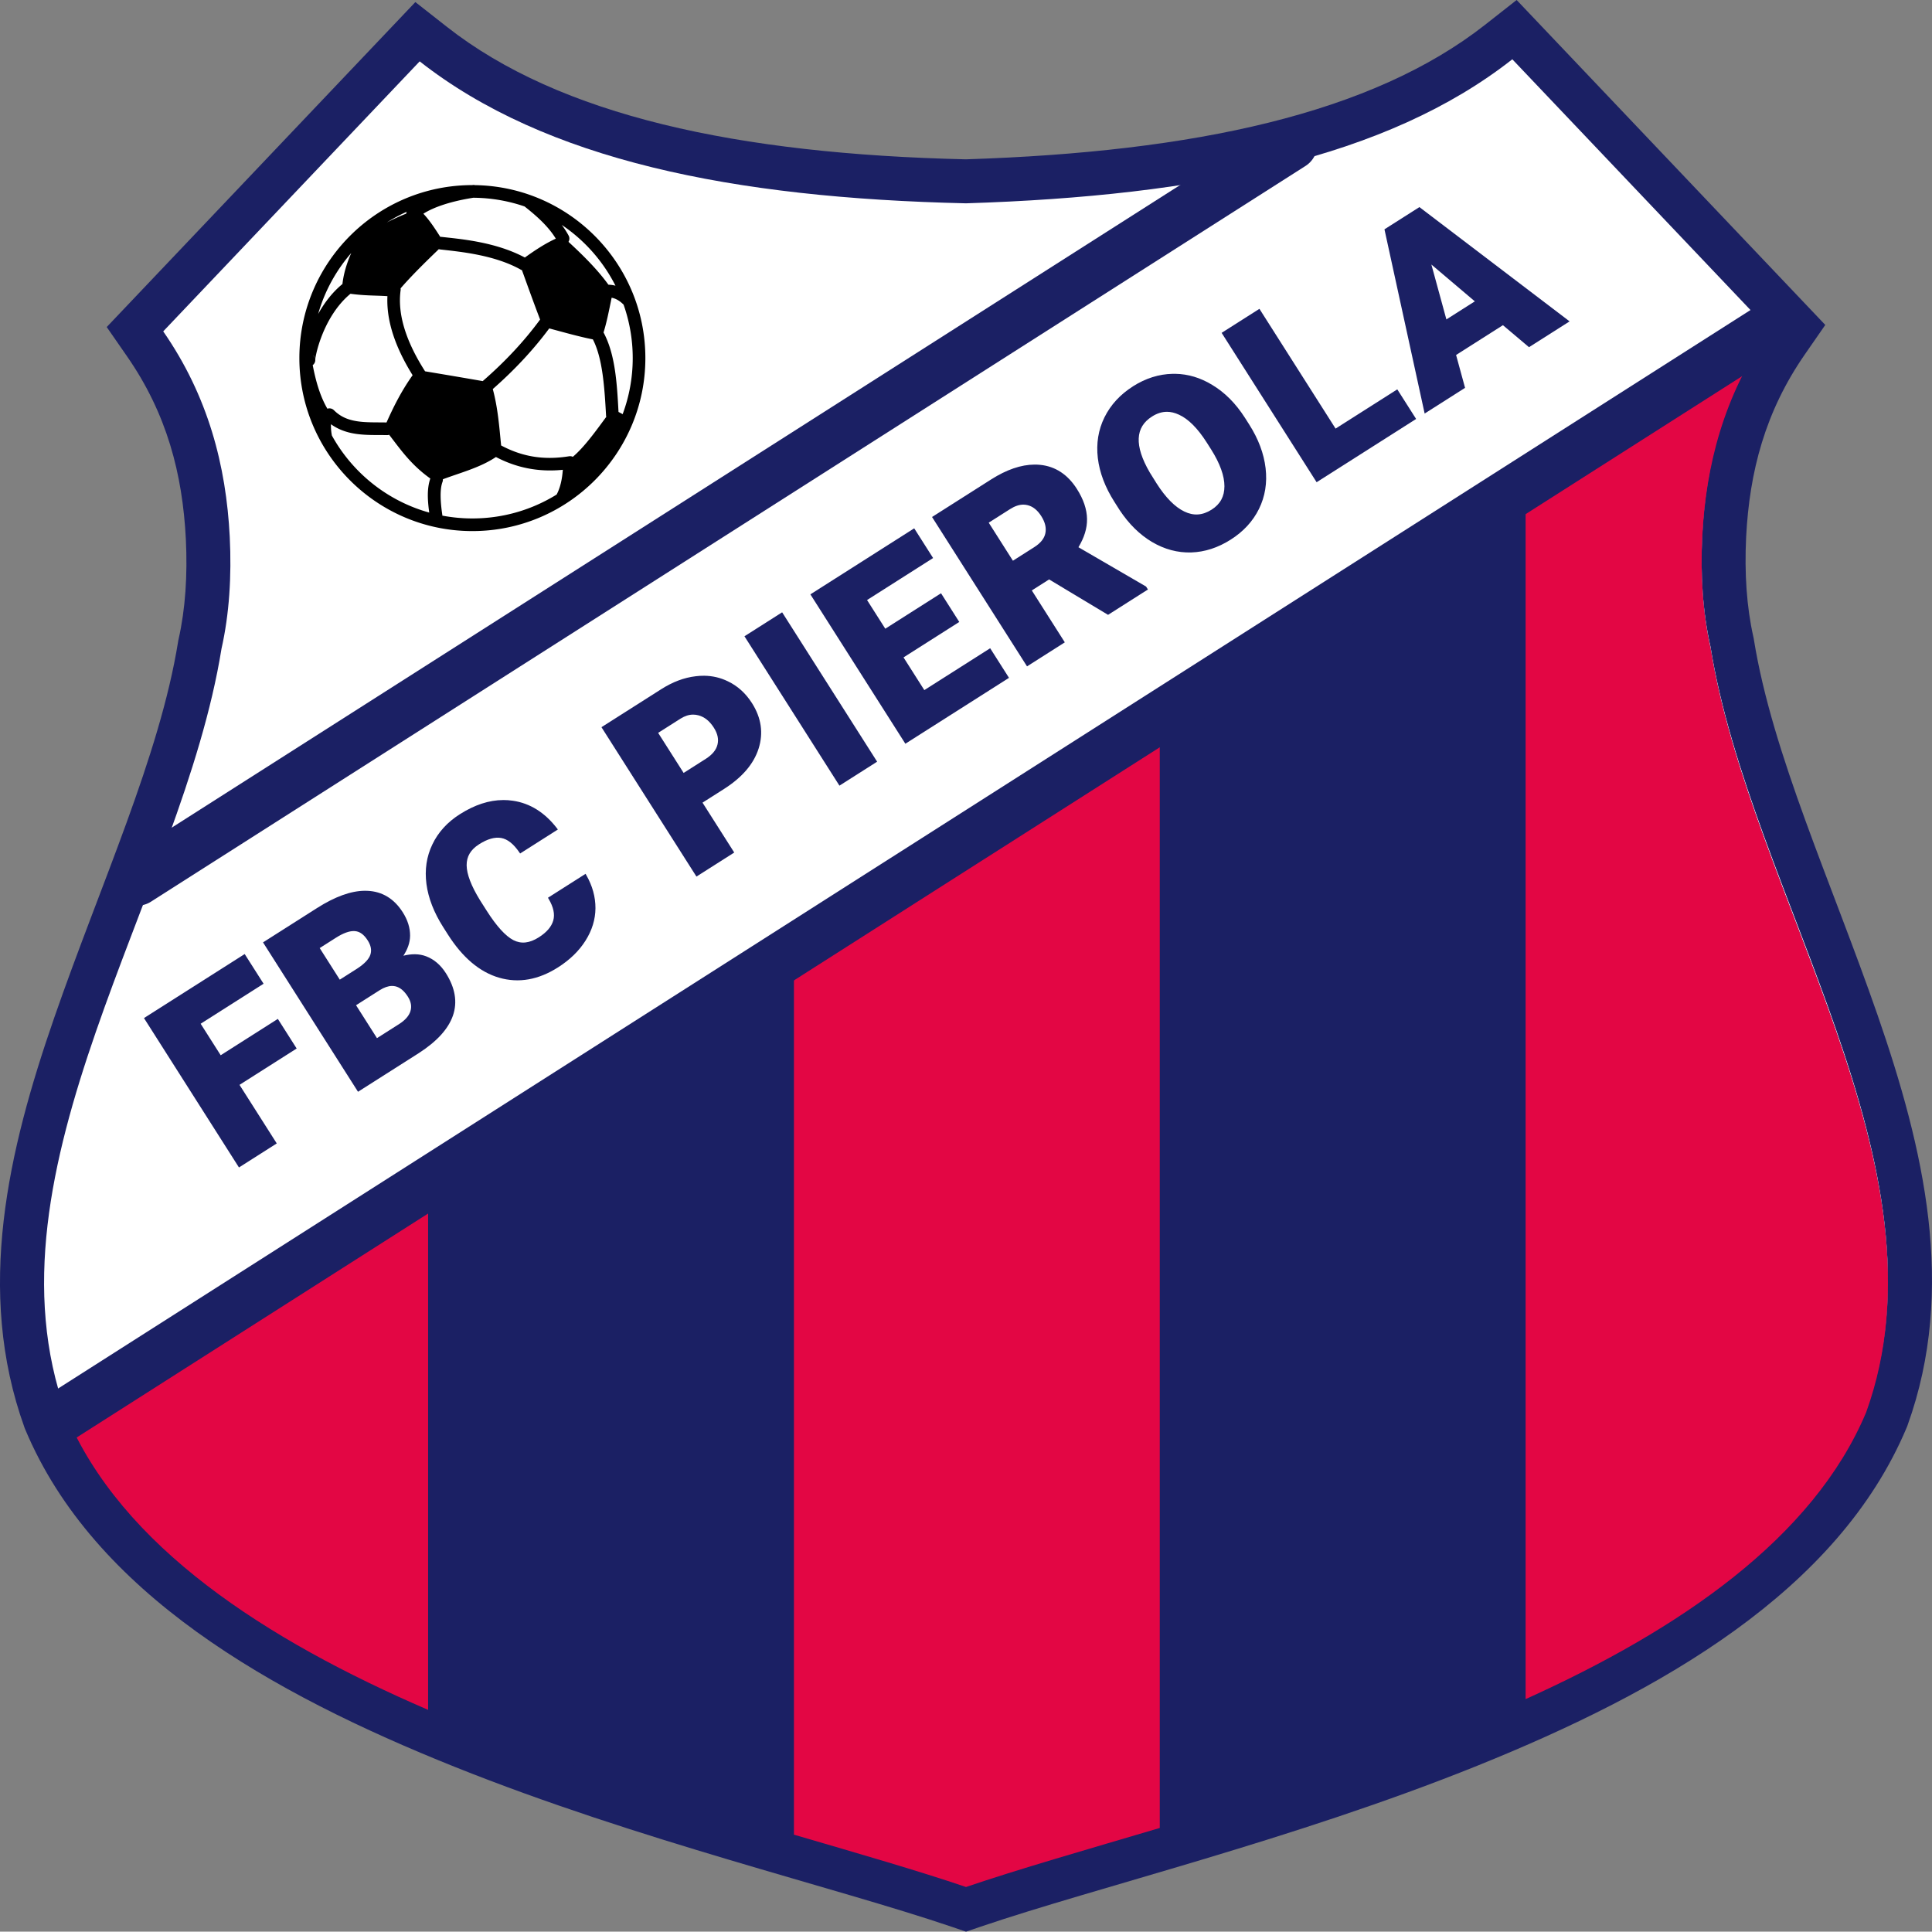 <svg width="348.897mm" height="348.836mm" version="1.1" viewBox="0 0 348.897 348.836" xmlns="http://www.w3.org/2000/svg">
<rect x="0" y="0" width="348.897" height="348.836" fill="#808080" stroke="none"/>
<path d="m273.887 0-5.682 4.463c-20.433 16.051-52.465 22.98-93.789 24.309-41.289-0.96-73.288-7.882-93.723-23.934l-5.684-4.463-55.738 58.684 3.682 5.307c7.178 10.349 10.01 21.193 10.611 33.004 3e-5 6e-4 -4e-5 0 0 0 0.318 6.556-0.091 12.626-1.309 18.039l-0.055 0.24-0.039 0.242c-3.322 20.644-14.054 43.902-22.355 67.861-8.302 23.959-14.301 49.312-5.387 74.033l0.07 0.191 0.078 0.19c12.405 29.54 44.349 47.617 77.6 60.926 33.251 13.308 68.836 21.768 89.725 28.873l2.559 0.871 2.559-0.871c20.934-7.135 56.518-15.691 89.76-29.088s65.156-31.556 77.559-61.088l0.08-0.188 0.068-0.193c8.915-24.722 2.917-50.072-5.385-74.031-8.302-23.959-19.035-47.219-22.357-67.863l-0.039-0.24-0.053-0.24c-1.219-5.419-1.628-11.494-1.309-18.057 0.603-11.805 3.436-22.643 10.611-32.988l3.68-5.309z" fill="#1b2064"/>
<path d="m11.888 255.094c-15.857-43.973 20.937-93.358 28.112-137.941 1.413-6.279 1.839-13.063 1.492-20.186-0.655-12.875-3.89-25.408-12.017-37.126l46.315-48.76c22.704 17.834 56.502 24.677 98.659 25.635 42.157-1.333 75.955-8.176 98.659-26.01l46.315 48.76c-8.127 11.718-11.362 24.251-12.017 37.126-0.347 7.123 0.08 13.907 1.492 20.186 7.175 44.583 43.969 93.968 28.112 137.941-21.805 51.92-119.226 70.963-162.561 85.734-43.276-14.719-140.757-33.439-162.561-85.359z" fill="#fff"/>
<path d="m11.89 255.411 307.536-195.628c-8.127 11.718-11.362 24.251-12.017 37.126-0.347 7.123 0.079 13.907 1.492 20.186 7.175 44.583 43.969 93.967 28.112 137.941-21.804 51.92-119.227 70.963-162.561 85.734-43.275-14.719-140.757-33.439-162.561-85.359z" fill="#1b2064"/>
<path d="m319.426 59.783-43.919 27.937v219.122c27.762-12.543 51.929-29.002 61.506-51.806 15.857-43.974-20.937-93.358-28.112-137.941-1.413-6.279-1.839-13.063-1.492-20.186 0.655-12.875 3.89-25.408 12.017-37.126zm-109.985 69.963-66.065 42.025v159.548c11.677 3.415 22.588 6.565 31.076 9.452 9.453-3.222 21.734-6.736 34.989-10.662v-200.362zm-132.13 84.05-65.421 41.615 0.001 5.1e-4c10.021 23.862 36.037 40.7 65.42 53.371v-94.986z" fill="#e30644"/>
<path d="m85.361 33.414c-0.028 0.004-0.054 0.009-0.082 0.013-8.364 0.007-15.963 3.308-21.57 8.675a1.141 1.141 0 0 0-0.018 0.012 1.141 1.141 0 0 0-0.012 0.017c-5.925 5.687-9.616 13.685-9.616 22.537 0 17.241 14.001 31.24 31.241 31.24s31.241-13.999 31.241-31.24c0-17.081-13.743-30.979-30.764-31.235a1.141 1.141 0 0 0-0.421-0.019zm0.103 2.297c3.245 0.018 6.359 0.573 9.267 1.573 2.309 1.814 4.346 3.681 5.641 5.816-1.824 0.828-3.695 2.041-5.59 3.407-5.335-2.852-11.693-3.347-15.125-3.736a1.141 1.141 0 0 0-0.143 0.012c-0.98-1.535-1.957-3.026-3.057-4.188 1.917-1.225 5.051-2.258 9.008-2.883zm-12.017 2.533a1.141 1.141 0 0 0-0.09 0.334c-1.26 0.504-2.412 1.038-3.498 1.591 1.144-0.722 2.342-1.366 3.588-1.925zm27.995 2.369c4.104 2.757 7.455 6.54 9.704 10.979-0.408-0.103-0.819-0.164-1.23-0.176a1.141 1.141 0 0 0-0.036 0.006c-2.009-2.782-4.561-5.289-7.218-7.748a1.141 1.141 0 0 0 0.029-1.121c-0.366-0.682-0.786-1.326-1.247-1.94zm-22.19 4.378a1.141 1.141 0 0 0 0.146 0.047c3.615 0.41 9.906 0.97 14.717 3.697a1.141 1.141 0 0 0 0.141 0.047c1.026 2.841 2.022 5.624 3.279 8.926-2.895 3.944-6.361 7.638-10.362 11.115-3.389-0.589-6.853-1.179-10.409-1.768-3.445-5.388-5.01-10.311-4.417-14.647a1.141 1.141 0 0 0-0.007-0.332c1.828-2.123 4.291-4.567 6.91-7.084zm-15.814 0.69c-0.849 1.914-1.391 3.786-1.598 5.609-1.908 1.568-3.327 3.502-4.387 5.411 1.176-4.126 3.248-7.87 5.986-11.02zm-0.147 7.37c2.696 0.367 4.337 0.284 6.674 0.431-0.216 4.529 1.468 9.317 4.548 14.274-1.99 2.795-3.429 5.659-4.712 8.537-1.819-0.037-3.597 0.032-5.188-0.202-1.643-0.241-3.056-0.758-4.319-2.022a1.141 1.141 0 0 0-1.172-0.261c-1.349-2.314-2.101-5.025-2.649-7.869a1.141 1.141 0 0 0 0.45-1.08c-1.33e-4 0.013 0.009 0.064 0.009 0.069 0 0.024 0-0.047 0.014-0.145 0.025-0.196 0.084-0.536 0.18-0.961 0.193-0.851 0.539-2.064 1.077-3.404 0.987-2.46 2.626-5.337 5.089-7.368zm47.163 0.714c0.713 0.136 1.404 0.498 2.157 1.25 1.066 3.019 1.651 6.267 1.651 9.653 0 3.564-0.646 6.975-1.821 10.127-0.242-0.139-0.49-0.274-0.746-0.4-0.279-5.152-0.575-10.354-2.683-14.317a1.141 1.141 0 0 0-0.025-0.031c0.555-1.725 1.007-4.026 1.466-6.282zm-11.267 5.541c2.718 0.734 5.491 1.513 7.878 1.982 1.752 3.41 2.098 8.554 2.385 13.83a1.141 1.141 0 0 0 0.04 0.155c-2.015 2.737-4.03 5.526-6.045 7.223a1.141 1.141 0 0 0-0.64-0.105c-4.809 0.784-8.68-0.011-12.309-1.948-0.333-3.393-0.589-6.791-1.504-10.184 3.893-3.419 7.306-7.06 10.195-10.954zm-42.701 4.831c0.099 0.064 0.18 0.132 0.226 0.194 0.165 0.219 0.176 0.336 0.193 0.412 0.007 0.017-2.66e-4 0.007 0 0.021a1.141 1.141 0 0 0-0.42-0.626zm3.286 12.475c1.409 1.016 2.975 1.513 4.51 1.738 1.945 0.285 3.873 0.184 5.639 0.227a1.141 1.141 0 0 0 0.355-0.062c2.076 2.683 3.921 5.397 7.434 7.9-0.632 1.829-0.496 3.95-0.195 6.152-7.561-2.102-13.869-7.192-17.581-13.919-0.123-0.644-0.188-1.317-0.163-2.036zm29.789 5.918c3.577 1.874 7.536 2.767 12.077 2.31-0.123 1.689-0.448 3.216-1.116 4.469-4.421 2.734-9.633 4.315-15.219 4.315-1.854 0-3.666-0.176-5.423-0.508a1.141 1.141 0 0 0-0.011-0.19c-0.359-2.417-0.447-4.604 0.04-5.889a1.141 1.141 0 0 0 0.068-0.488c3.272-1.22 6.76-2.119 9.583-4.019z" color="#000000"/>
<path d="m256.33 37.399-6.313 4.014 7.258 33.269 7.298-4.641-1.622-5.936 8.462-5.38 4.705 3.975 7.333-4.663zm2.161 10.37 7.846 6.651-5.136 3.265zm-31.054 8.002-6.824 4.338 17.154 26.977 17.968-11.425-3.4-5.347-11.145 7.086zm-15.205 11.735c-0.155-0.002-0.31-0.002-0.466 0.002-2.491 0.052-4.887 0.809-7.17 2.261l2e-3 0.004c-2.307 1.467-4.028 3.336-5.148 5.597-1.108 2.254-1.507 4.716-1.195 7.363 0.317 2.627 1.315 5.257 2.986 7.885l0.952 1.498c1.659 2.5 3.607 4.423 5.845 5.759l2e-3 -1e-3c2.25 1.328 4.616 1.963 7.079 1.894l2e-3 -1e-3c2.455-0.081 4.837-0.858 7.13-2.316 2.295-1.459 4.002-3.309 5.106-5.543 1.108-2.254 1.506-4.718 1.194-7.365-0.312-2.647-1.304-5.28-2.968-7.896l-0.778-1.223c-1.653-2.572-3.618-4.547-5.891-5.912-2.127-1.298-4.359-1.969-6.682-2.005zm-1.49 6.86c0.706 0.002 1.423 0.176 2.16 0.52l2e-3 -1e-3c1.686 0.767 3.377 2.446 5.039 5.061l0.777 1.222c1.612 2.562 2.4 4.78 2.398 6.64-2e-3 1.861-0.754 3.236-2.312 4.227-1.645 1.046-3.254 1.153-4.94 0.336-1.69-0.819-3.367-2.507-5.006-5.084l-1.218-1.954-5e-3 -0.008c-1.423-2.438-2.077-4.501-1.998-6.168 0.079-1.669 0.863-2.961 2.415-3.948v0.002c0.89-0.566 1.78-0.846 2.687-0.843zm-23.92 9.533c-2.443 0.013-5.06 0.917-7.843 2.686l-10.663 6.778 17.154 26.977 6.823-4.339-5.961-9.375 3.125-1.987 10.648 6.394 7.199-4.577-0.341-0.536-12.208-7.097c1.035-1.716 1.581-3.416 1.55-5.082l2e-3 -1e-3c-0.021-1.751-0.639-3.567-1.831-5.443-1.655-2.602-3.879-4.073-6.617-4.35-0.342-0.035-0.688-0.051-1.037-0.049zm-2.002 7.232c0.251 0.001 0.496 0.032 0.736 0.093l2e-3 -1e-3c0.958 0.233 1.78 0.877 2.482 1.982 0.703 1.105 0.937 2.122 0.742 3.088-0.189 0.937-0.843 1.777-2.023 2.526l-3.839 2.441-4.369-6.871 3.839-2.441c0.874-0.556 1.678-0.822 2.43-0.818zm-19.724 4.28-18.751 11.923 17.154 26.977 18.715-11.9-3.4-5.346-11.891 7.561-3.756-5.907 10.067-6.401-3.295-5.182-10.067 6.401-3.292-5.176 11.928-7.585zm-23.851 15.165-6.805 4.327 17.154 26.977 6.805-4.327zm-14.08 11.456c-0.502-5e-3 -1.014 0.025-1.534 0.09l-2e-3 1e-3c-2.078 0.241-4.146 1.021-6.202 2.328l-10.809 6.871 17.153 26.977 6.825-4.34-5.729-9.01 3.875-2.464c3.268-2.078 5.366-4.51 6.254-7.298 0.891-2.804 0.487-5.563-1.192-8.204-1.135-1.785-2.596-3.11-4.375-3.955l-2e-3 1e-3c-1.331-0.649-2.755-0.981-4.262-0.997zm-2.006 7.019c0.335-2e-3 0.67 0.044 1.005 0.137 1.074 0.298 1.986 1.025 2.75 2.228 0.693 1.09 0.897 2.095 0.653 3.059-0.231 0.952-0.923 1.809-2.129 2.575l-3.983 2.533-4.601-7.235 4.055-2.578c0.769-0.477 1.512-0.714 2.25-0.718zm-34.29 15.428c-2.551 0.011-5.159 0.866-7.807 2.55l-1e-3 -2e-3c-2.271 1.444-3.937 3.27-4.981 5.467-1.05 2.184-1.406 4.577-1.068 7.155 0.343 2.56 1.354 5.153 3.024 7.78l0.835 1.314c2.658 4.18 5.75 6.804 9.275 7.823 3.521 1.018 7.08 0.386 10.615-1.862 2.142-1.362 3.802-2.97 4.971-4.827 1.18-1.864 1.785-3.823 1.8-5.862 8e-3 -2.048-0.548-4.048-1.657-5.983l-0.13-0.227-6.791 4.318 0.124 0.209c0.889 1.503 1.147 2.792 0.834 3.895-0.316 1.113-1.169 2.127-2.607 3.042-1.69 1.074-3.184 1.228-4.596 0.508-1.404-0.729-3.032-2.497-4.822-5.313l-1.194-1.877c-1.613-2.617-2.408-4.737-2.423-6.32-0.015-1.583 0.708-2.822 2.248-3.802 1.537-0.977 2.865-1.337 3.996-1.134 1.123 0.202 2.219 1.048 3.275 2.602l0.136 0.2 6.819-4.336-0.166-0.218c-2.192-2.849-4.853-4.52-7.952-4.975-0.583-0.088-1.169-0.13-1.758-0.128zm-24.993 16.384c-2.527 0.019-5.399 1.07-8.626 3.122l-9.751 6.2 17.154 26.977 10.992-6.989c3.247-2.099 5.31-4.347 6.15-6.767 0.845-2.441 0.406-5.019-1.277-7.666-0.935-1.471-2.126-2.494-3.555-3.04-1.272-0.486-2.66-0.472-4.116-0.107 0.746-1.142 1.197-2.34 1.21-3.598 0.014-1.429-0.435-2.854-1.33-4.26-1.549-2.436-3.691-3.743-6.349-3.862-0.165-8e-3 -0.332-0.012-0.501-0.01zm-1.946 7.278c0.057 1e-3 0.112 5e-3 0.167 0.01l0.002-1e-3c0.862 0.069 1.621 0.601 2.306 1.679 0.591 0.93 0.738 1.764 0.483 2.565-0.25 0.786-1.036 1.648-2.4 2.533l-3.127 1.988-3.627-5.704 2.927-1.861c1.322-0.841 2.419-1.23 3.269-1.209zm-19.741 4.149-18.188 11.564 17.153 26.977 6.825-4.34-6.726-10.578 10.322-6.563-3.399-5.347-10.322 6.563-3.617-5.688 11.363-7.225zm26.57 5.762c0.22-4e-3 0.432 0.018 0.638 0.065 0.823 0.188 1.573 0.788 2.255 1.86 0.582 0.915 0.726 1.77 0.468 2.628l0.003-2e-3c-0.265 0.844-0.939 1.627-2.062 2.341l-3.984 2.533-3.779-5.943 4.276-2.719c0.803-0.502 1.527-0.749 2.186-0.763z" fill="#1b2064"/>
<path d="m233.063 21.442a4.63 4.63 0 0 0-2.286 0.72l-208.486 132.859a4.63 4.63 0 0 0-1.416 6.393 4.63 4.63 0 0 0 6.393 1.416l208.486-132.857a4.63 4.63 0 0 0 1.416-6.394 4.63 4.63 0 0 0-2.903-2.031 4.63 4.63 0 0 0-1.204-0.105zm84.901 33.369-309.359 197.141 4.976 7.811 309.359-197.141-4.976-7.81z" fill="#1b2064"/>
</svg>
